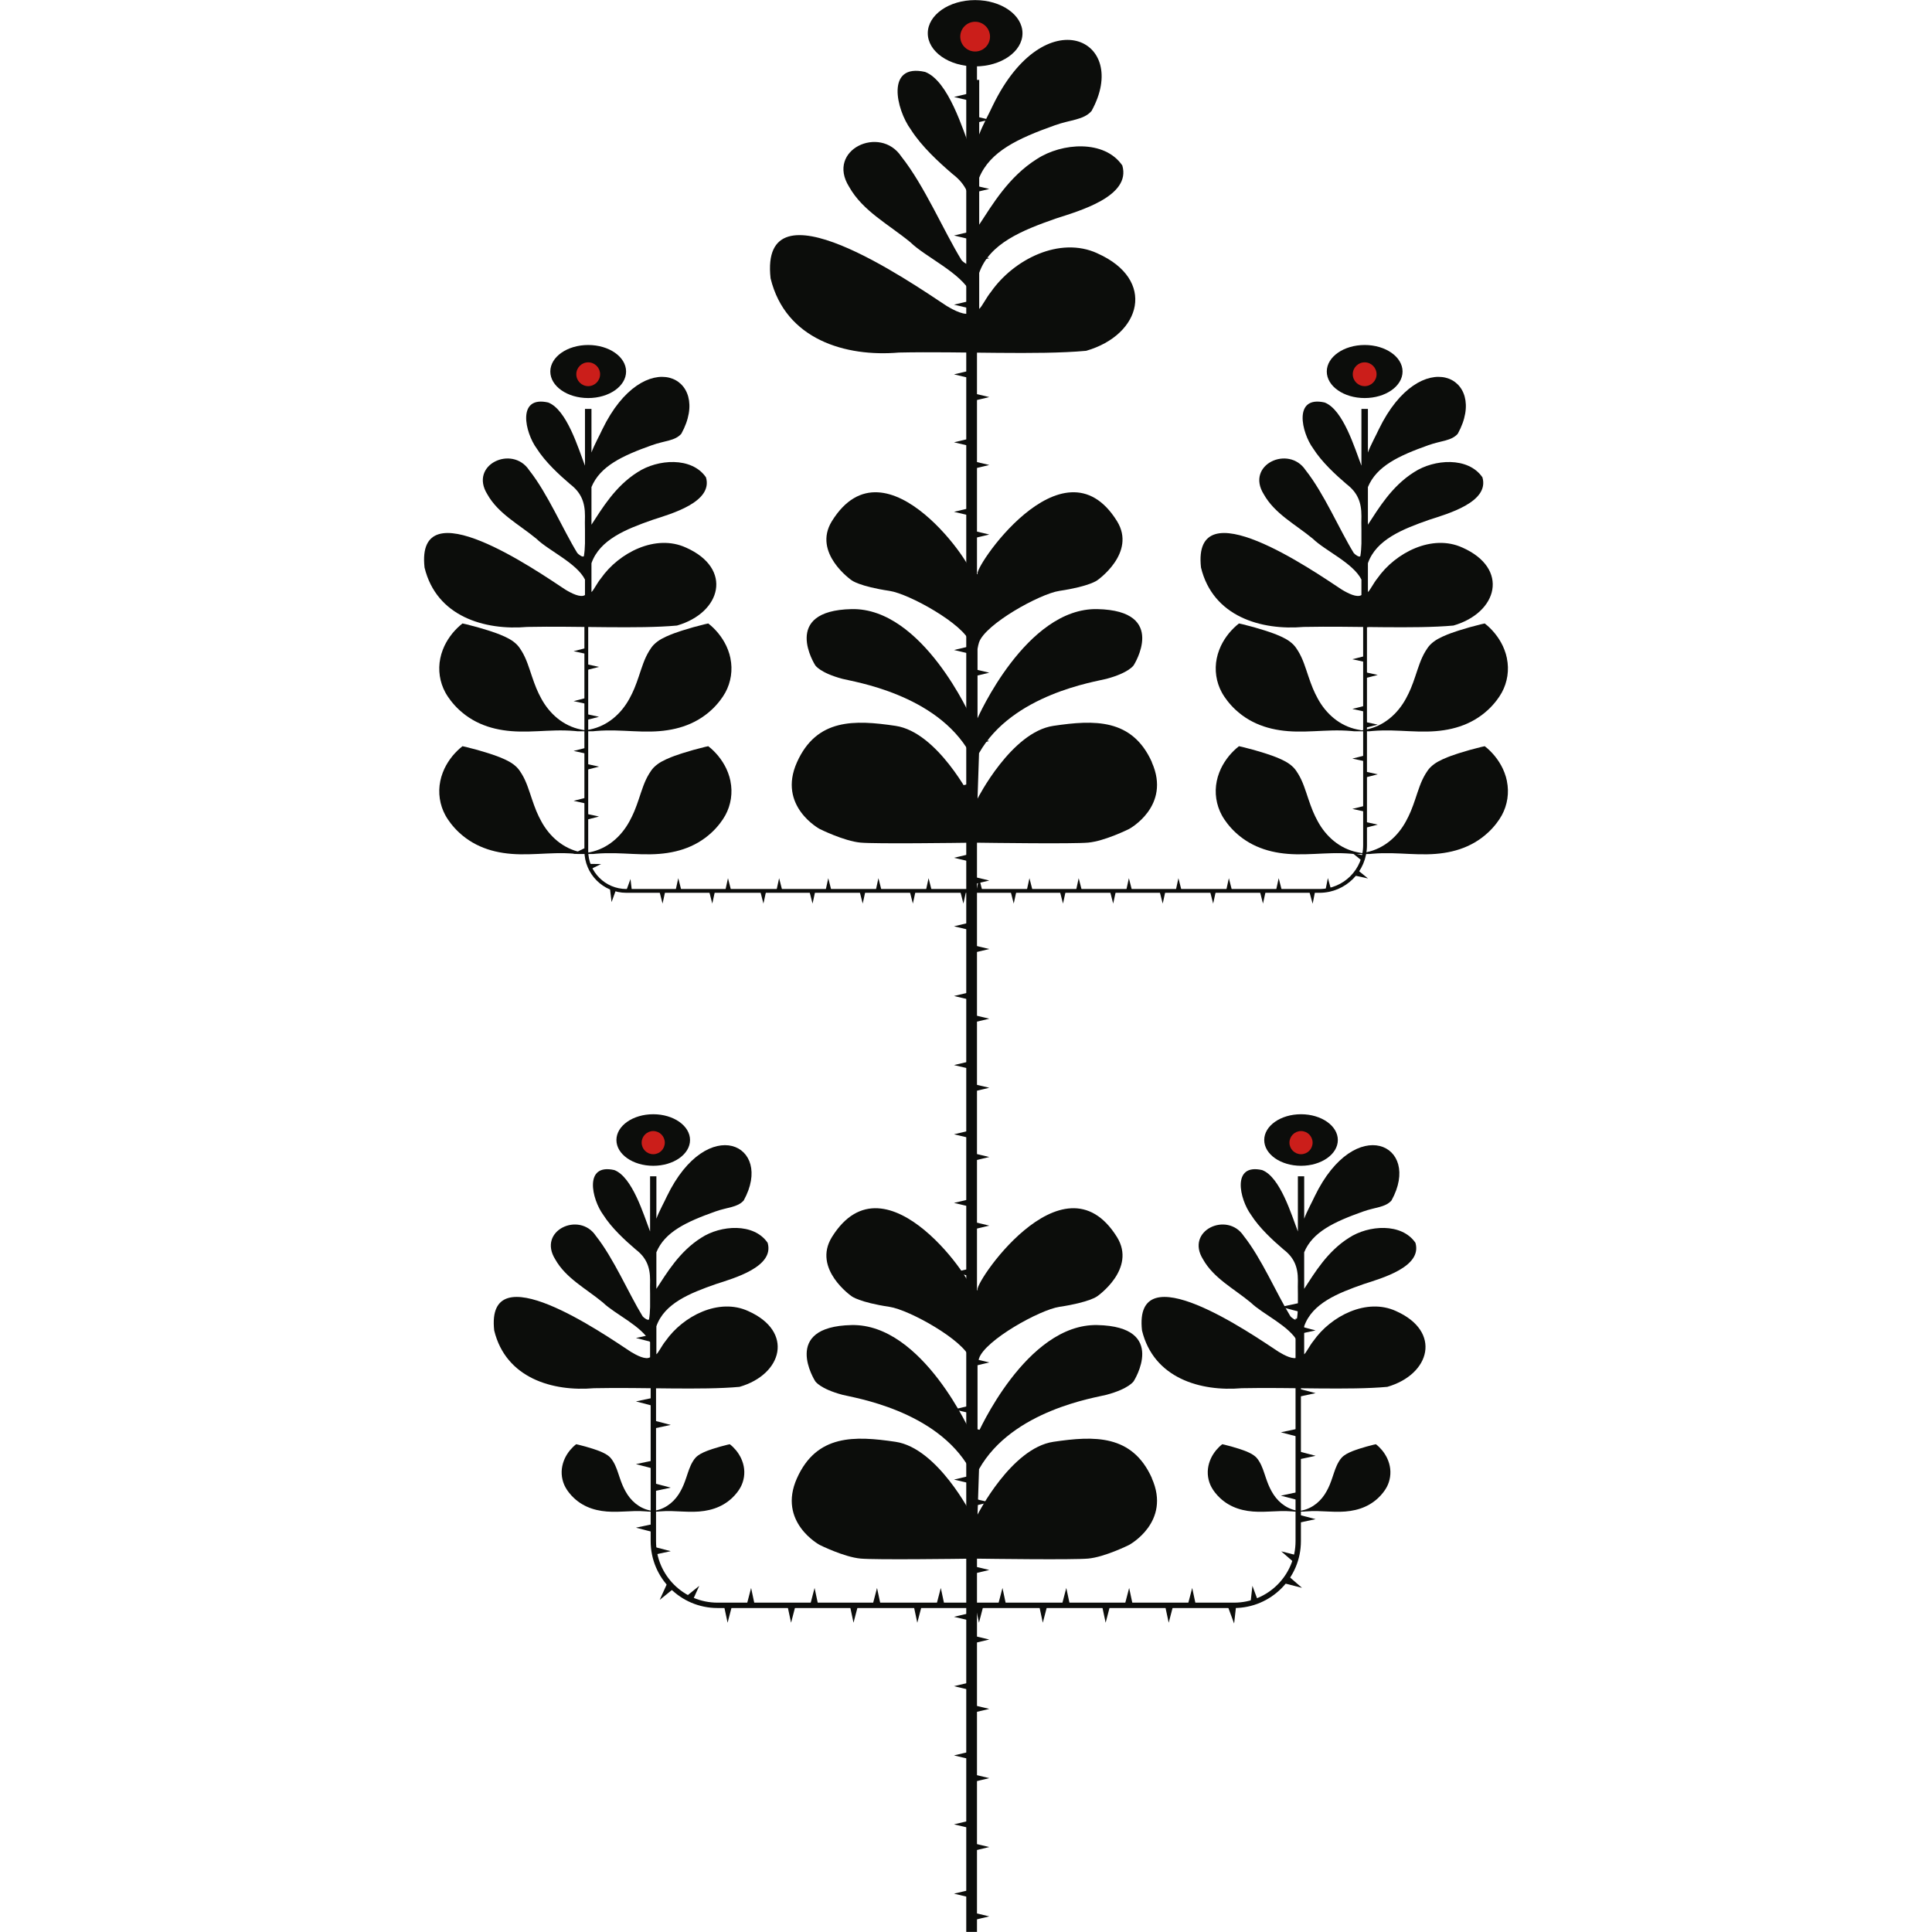 <?xml version="1.0" encoding="UTF-8"?>
<svg xmlns="http://www.w3.org/2000/svg" width="100" height="100" viewBox="0 0 100 100">
  <g id="Tallo">
    <g>
      <g>
        <line x1="50.291" y1="99.995" x2="50.291" y2="2.062" fill="none" stroke="#0c0d0b" stroke-miterlimit="10" stroke-width=".555"/>
        <g>
          <polygon points="50.291 98.233 49.378 98.016 50.291 97.8 50.291 98.233 50.291 98.233" fill="#0c0d0b"/>
          <polygon points="50.291 99.408 51.205 99.192 50.291 98.975 50.291 99.408 50.291 99.408" fill="#0c0d0b"/>
        </g>
        <g>
          <polygon points="50.291 94.645 49.378 94.428 50.291 94.212 50.291 94.645 50.291 94.645" fill="#0c0d0b"/>
          <polygon points="50.291 95.82 51.205 95.603 50.291 95.387 50.291 95.82 50.291 95.82" fill="#0c0d0b"/>
        </g>
        <g>
          <polygon points="50.291 91.077 49.378 90.86 50.291 90.644 50.291 91.077 50.291 91.077" fill="#0c0d0b"/>
          <polygon points="50.291 92.252 51.205 92.036 50.291 91.819 50.291 92.252 50.291 92.252" fill="#0c0d0b"/>
        </g>
        <g>
          <polygon points="50.291 87.493 49.378 87.276 50.291 87.06 50.291 87.493 50.291 87.493" fill="#0c0d0b"/>
          <polygon points="50.291 88.668 51.205 88.452 50.291 88.235 50.291 88.668 50.291 88.668" fill="#0c0d0b"/>
        </g>
        <g>
          <polygon points="50.291 83.902 49.378 83.686 50.291 83.47 50.291 83.902 50.291 83.902" fill="#0c0d0b"/>
          <polygon points="50.291 85.078 51.205 84.861 50.291 84.645 50.291 85.078 50.291 85.078" fill="#0c0d0b"/>
        </g>
        <g>
          <polygon points="50.291 80.302 49.378 80.086 50.291 79.87 50.291 80.302 50.291 80.302" fill="#0c0d0b"/>
          <polygon points="50.291 81.478 51.205 81.261 50.291 81.045 50.291 81.478 50.291 81.478" fill="#0c0d0b"/>
        </g>
        <g>
          <polygon points="50.291 76.799 49.378 76.583 50.291 76.366 50.291 76.799 50.291 76.799" fill="#0c0d0b"/>
          <polygon points="50.291 77.974 51.205 77.758 50.291 77.541 50.291 77.974 50.291 77.974" fill="#0c0d0b"/>
        </g>
        <g>
          <polygon points="50.291 73.167 49.378 72.951 50.291 72.734 50.291 73.167 50.291 73.167" fill="#0c0d0b"/>
          <polygon points="50.291 74.342 51.205 74.126 50.291 73.91 50.291 74.342 50.291 74.342" fill="#0c0d0b"/>
        </g>
        <g>
          <polygon points="50.291 69.56 49.378 69.344 50.291 69.127 50.291 69.56 50.291 69.56" fill="#0c0d0b"/>
          <polygon points="50.291 70.735 51.205 70.519 50.291 70.303 50.291 70.735 50.291 70.735" fill="#0c0d0b"/>
        </g>
        <g>
          <polygon points="50.291 66.074 49.378 65.858 50.291 65.641 50.291 66.074 50.291 66.074" fill="#0c0d0b"/>
          <polygon points="50.291 67.249 51.205 67.033 50.291 66.816 50.291 67.249 50.291 67.249" fill="#0c0d0b"/>
        </g>
        <g>
          <polygon points="50.291 62.479 49.378 62.262 50.291 62.046 50.291 62.479 50.291 62.479" fill="#0c0d0b"/>
          <polygon points="50.291 63.654 51.205 63.438 50.291 63.221 50.291 63.654 50.291 63.654" fill="#0c0d0b"/>
        </g>
        <g>
          <polygon points="50.291 58.928 49.378 58.711 50.291 58.495 50.291 58.928 50.291 58.928" fill="#0c0d0b"/>
          <polygon points="50.291 60.103 51.205 59.887 50.291 59.67 50.291 60.103 50.291 60.103" fill="#0c0d0b"/>
        </g>
        <g>
          <polygon points="50.291 55.344 49.378 55.128 50.291 54.912 50.291 55.344 50.291 55.344" fill="#0c0d0b"/>
          <polygon points="50.291 56.519 51.205 56.303 50.291 56.087 50.291 56.519 50.291 56.519" fill="#0c0d0b"/>
        </g>
        <g>
          <polygon points="50.291 51.769 49.378 51.552 50.291 51.336 50.291 51.769 50.291 51.769" fill="#0c0d0b"/>
          <polygon points="50.291 52.944 51.205 52.728 50.291 52.511 50.291 52.944 50.291 52.944" fill="#0c0d0b"/>
        </g>
        <g>
          <polygon points="50.291 48.162 49.378 47.945 50.291 47.729 50.291 48.162 50.291 48.162" fill="#0c0d0b"/>
          <polygon points="50.291 49.337 51.205 49.121 50.291 48.904 50.291 49.337 50.291 49.337" fill="#0c0d0b"/>
        </g>
        <g>
          <polygon points="50.291 44.616 49.378 44.399 50.291 44.183 50.291 44.616 50.291 44.616" fill="#0c0d0b"/>
          <polygon points="50.291 45.791 51.205 45.575 50.291 45.358 50.291 45.791 50.291 45.791" fill="#0c0d0b"/>
        </g>
        <g>
          <polygon points="50.291 40.973 49.378 40.757 50.291 40.541 50.291 40.973 50.291 40.973" fill="#0c0d0b"/>
          <polygon points="50.291 42.148 51.205 41.932 50.291 41.716 50.291 42.148 50.291 42.148" fill="#0c0d0b"/>
        </g>
        <g>
          <polygon points="50.291 37.398 49.378 37.182 50.291 36.966 50.291 37.398 50.291 37.398" fill="#0c0d0b"/>
          <polygon points="50.291 38.574 51.205 38.357 50.291 38.141 50.291 38.574 50.291 38.574" fill="#0c0d0b"/>
        </g>
        <g>
          <polygon points="50.291 33.861 49.378 33.644 50.291 33.428 50.291 33.861 50.291 33.861" fill="#0c0d0b"/>
          <polygon points="50.291 35.036 51.205 34.819 50.291 34.603 50.291 35.036 50.291 35.036" fill="#0c0d0b"/>
        </g>
        <g>
          <polygon points="50.291 30.311 49.378 30.095 50.291 29.879 50.291 30.311 50.291 30.311" fill="#0c0d0b"/>
          <polygon points="50.291 31.487 51.205 31.27 50.291 31.054 50.291 31.487 50.291 31.487" fill="#0c0d0b"/>
        </g>
        <g>
          <polygon points="50.291 26.708 49.378 26.492 50.291 26.275 50.291 26.708 50.291 26.708" fill="#0c0d0b"/>
          <polygon points="50.291 27.883 51.205 27.667 50.291 27.45 50.291 27.883 50.291 27.883" fill="#0c0d0b"/>
        </g>
        <g>
          <polygon points="50.291 23.109 49.378 22.893 50.291 22.677 50.291 23.109 50.291 23.109" fill="#0c0d0b"/>
          <polygon points="50.291 24.285 51.205 24.068 50.291 23.852 50.291 24.285 50.291 24.285" fill="#0c0d0b"/>
        </g>
        <g>
          <polygon points="50.291 19.594 49.378 19.377 50.291 19.161 50.291 19.594 50.291 19.594" fill="#0c0d0b"/>
          <polygon points="50.291 20.769 51.205 20.553 50.291 20.336 50.291 20.769 50.291 20.769" fill="#0c0d0b"/>
        </g>
        <g>
          <polygon points="50.291 15.986 49.378 15.769 50.291 15.553 50.291 15.986 50.291 15.986" fill="#0c0d0b"/>
          <polygon points="50.291 17.161 51.205 16.945 50.291 16.728 50.291 17.161 50.291 17.161" fill="#0c0d0b"/>
        </g>
        <g>
          <polygon points="50.291 12.407 49.378 12.19 50.291 11.974 50.291 12.407 50.291 12.407" fill="#0c0d0b"/>
          <polygon points="50.291 13.582 51.205 13.365 50.291 13.149 50.291 13.582 50.291 13.582" fill="#0c0d0b"/>
        </g>
        <g>
          <polygon points="50.291 8.822 49.378 8.605 50.291 8.389 50.291 8.822 50.291 8.822" fill="#0c0d0b"/>
          <polygon points="50.291 9.997 51.205 9.78 50.291 9.564 50.291 9.997 50.291 9.997" fill="#0c0d0b"/>
        </g>
        <g>
          <polygon points="50.291 5.236 49.378 5.019 50.291 4.803 50.291 5.236 50.291 5.236" fill="#0c0d0b"/>
          <polygon points="50.291 6.411 51.205 6.194 50.291 5.978 50.291 6.411 50.291 6.411" fill="#0c0d0b"/>
        </g>
        <g>
          <polygon points="50.291 1.691 49.378 1.474 50.291 1.258 50.291 1.691 50.291 1.691" fill="#0c0d0b"/>
          <polygon points="50.291 2.866 51.205 2.65 50.291 2.433 50.291 2.866 50.291 2.866" fill="#0c0d0b"/>
        </g>
      </g>
      <g>
        <path d="M33.817,68.254v11.516c0,1.835,1.487,3.322,3.322,3.322h26.735c1.835,0,3.322-1.487,3.322-3.322v-11.516" fill="none" stroke="#0c0d0b" stroke-miterlimit="10" stroke-width=".278"/>
        <g>
          <polygon points="33.825 69.49 32.917 69.253 33.835 69.057 33.825 69.49 33.825 69.49" fill="#0c0d0b"/>
          <polygon points="33.798 70.665 34.717 70.469 33.808 70.232 33.798 70.665 33.798 70.665" fill="#0c0d0b"/>
        </g>
        <g>
          <polygon points="33.825 72.774 32.917 72.537 33.835 72.341 33.825 72.774 33.825 72.774" fill="#0c0d0b"/>
          <polygon points="33.798 73.949 34.717 73.753 33.808 73.516 33.798 73.949 33.798 73.949" fill="#0c0d0b"/>
        </g>
        <g>
          <polygon points="33.825 76.02 32.917 75.783 33.835 75.588 33.825 76.02 33.825 76.02" fill="#0c0d0b"/>
          <polygon points="33.798 77.195 34.717 77 33.808 76.762 33.798 77.195 33.798 77.195" fill="#0c0d0b"/>
        </g>
        <g>
          <polygon points="33.825 79.309 32.917 79.072 33.835 78.877 33.825 79.309 33.825 79.309" fill="#0c0d0b"/>
          <polygon points="33.798 80.484 34.717 80.289 33.808 80.052 33.798 80.484 33.798 80.484" fill="#0c0d0b"/>
        </g>
        <g>
          <polygon points="34.876 82.219 34.146 82.809 34.534 81.954 34.876 82.219 34.876 82.219" fill="#0c0d0b"/>
          <polygon points="35.806 82.938 36.193 82.083 35.463 82.673 35.806 82.938 35.806 82.938" fill="#0c0d0b"/>
        </g>
        <g>
          <polygon points="37.897 83.084 37.66 83.992 37.465 83.074 37.897 83.084 37.897 83.084" fill="#0c0d0b"/>
          <polygon points="39.072 83.11 38.877 82.192 38.64 83.101 39.072 83.11 39.072 83.11" fill="#0c0d0b"/>
        </g>
        <g>
          <polygon points="41.183 83.084 40.946 83.992 40.75 83.074 41.183 83.084 41.183 83.084" fill="#0c0d0b"/>
          <polygon points="42.358 83.11 42.162 82.192 41.925 83.101 42.358 83.11 42.358 83.11" fill="#0c0d0b"/>
        </g>
        <g>
          <polygon points="44.415 83.084 44.178 83.992 43.983 83.074 44.415 83.084 44.415 83.084" fill="#0c0d0b"/>
          <polygon points="45.59 83.11 45.395 82.192 45.158 83.101 45.59 83.11 45.59 83.11" fill="#0c0d0b"/>
        </g>
        <g>
          <polygon points="47.717 83.084 47.479 83.992 47.284 83.074 47.717 83.084 47.717 83.084" fill="#0c0d0b"/>
          <polygon points="48.891 83.11 48.696 82.192 48.459 83.101 48.891 83.11 48.891 83.11" fill="#0c0d0b"/>
        </g>
        <g>
          <polygon points="50.908 83.084 50.671 83.992 50.476 83.074 50.908 83.084 50.908 83.084" fill="#0c0d0b"/>
          <polygon points="52.083 83.11 51.888 82.192 51.651 83.101 52.083 83.11 52.083 83.11" fill="#0c0d0b"/>
        </g>
        <g>
          <polygon points="54.212 83.084 53.975 83.992 53.779 83.074 54.212 83.084 54.212 83.084" fill="#0c0d0b"/>
          <polygon points="55.387 83.11 55.191 82.192 54.954 83.101 55.387 83.11 55.387 83.11" fill="#0c0d0b"/>
        </g>
        <g>
          <polygon points="57.465 83.084 57.228 83.992 57.033 83.074 57.465 83.084 57.465 83.084" fill="#0c0d0b"/>
          <polygon points="58.64 83.11 58.445 82.192 58.208 83.101 58.64 83.11 58.64 83.11" fill="#0c0d0b"/>
        </g>
        <g>
          <polygon points="60.729 83.084 60.492 83.992 60.296 83.074 60.729 83.084 60.729 83.084" fill="#0c0d0b"/>
          <polygon points="61.904 83.11 61.708 82.192 61.471 83.101 61.904 83.11 61.904 83.11" fill="#0c0d0b"/>
        </g>
        <g>
          <polygon points="63.983 83.103 63.878 84.035 63.554 83.155 63.983 83.103 63.983 83.103" fill="#0c0d0b"/>
          <polygon points="65.15 82.962 64.825 82.081 64.72 83.014 65.15 82.962 65.15 82.962" fill="#0c0d0b"/>
        </g>
        <g>
          <polygon points="66.681 81.57 67.39 82.186 66.481 81.954 66.681 81.57 66.681 81.57" fill="#0c0d0b"/>
          <polygon points="67.226 80.529 66.317 80.297 67.026 80.913 67.226 80.529 67.226 80.529" fill="#0c0d0b"/>
        </g>
        <g>
          <polygon points="67.188 78.394 68.096 78.631 67.178 78.827 67.188 78.394 67.188 78.394" fill="#0c0d0b"/>
          <polygon points="67.214 77.219 66.296 77.415 67.205 77.652 67.214 77.219 67.214 77.219" fill="#0c0d0b"/>
        </g>
        <g>
          <polygon points="67.188 75.115 68.096 75.352 67.178 75.548 67.188 75.115 67.188 75.115" fill="#0c0d0b"/>
          <polygon points="67.214 73.941 66.296 74.136 67.205 74.373 67.214 73.941 67.214 73.941" fill="#0c0d0b"/>
        </g>
        <g>
          <polygon points="67.188 71.871 68.096 72.108 67.178 72.304 67.188 71.871 67.188 71.871" fill="#0c0d0b"/>
          <polygon points="67.214 70.696 66.296 70.892 67.205 71.129 67.214 70.696 67.214 70.696" fill="#0c0d0b"/>
        </g>
        <g>
          <polygon points="67.188 68.625 68.096 68.862 67.178 69.058 67.188 68.625 67.188 68.625" fill="#0c0d0b"/>
          <polygon points="67.214 67.45 66.296 67.646 67.205 67.883 67.214 67.45 67.214 67.45" fill="#0c0d0b"/>
        </g>
      </g>
      <g>
        <path d="M30.347,31.913v12.126c0,1.145.928,2.074,2.074,2.074h35.871c1.305,0,2.363-1.058,2.363-2.363v-11.836" fill="none" stroke="#0c0d0b" stroke-miterlimit="10" stroke-width=".197"/>
        <g>
          <polygon points="30.351 36.96 31.004 37.102 30.357 37.268 30.351 36.96 30.351 36.96" fill="#0c0d0b"/>
          <polygon points="30.337 36.124 29.69 36.29 30.342 36.432 30.337 36.124 30.337 36.124" fill="#0c0d0b"/>
        </g>
        <g>
          <polygon points="30.351 34.376 31.004 34.519 30.357 34.684 30.351 34.376 30.351 34.376" fill="#0c0d0b"/>
          <polygon points="30.337 33.54 29.69 33.706 30.342 33.848 30.337 33.54 30.337 33.54" fill="#0c0d0b"/>
        </g>
        <g>
          <polygon points="30.351 39.539 31.004 39.681 30.357 39.847 30.351 39.539 30.351 39.539" fill="#0c0d0b"/>
          <polygon points="30.337 38.703 29.69 38.868 30.342 39.011 30.337 38.703 30.337 38.703" fill="#0c0d0b"/>
        </g>
        <g>
          <polygon points="30.351 42.122 31.004 42.264 30.357 42.429 30.351 42.122 30.351 42.122" fill="#0c0d0b"/>
          <polygon points="30.337 41.286 29.69 41.451 30.342 41.594 30.337 41.286 30.337 41.286" fill="#0c0d0b"/>
        </g>
        <g>
          <polygon points="30.446 44.714 31.114 44.723 30.513 45.015 30.446 44.714 30.446 44.714" fill="#0c0d0b"/>
          <polygon points="30.264 43.898 29.664 44.19 30.331 44.199 30.264 43.898 30.264 43.898" fill="#0c0d0b"/>
        </g>
        <g>
          <polygon points="32.407 46.124 32.634 45.496 32.712 46.16 32.407 46.124 32.407 46.124" fill="#0c0d0b"/>
          <polygon points="31.576 46.029 31.655 46.692 31.882 46.064 31.576 46.029 31.576 46.029" fill="#0c0d0b"/>
        </g>
        <g>
          <polygon points="34.964 46.108 35.107 45.455 35.272 46.102 34.964 46.108 34.964 46.108" fill="#0c0d0b"/>
          <polygon points="34.128 46.123 34.294 46.77 34.436 46.117 34.128 46.123 34.128 46.123" fill="#0c0d0b"/>
        </g>
        <g>
          <polygon points="37.538 46.108 37.68 45.455 37.846 46.102 37.538 46.108 37.538 46.108" fill="#0c0d0b"/>
          <polygon points="36.702 46.123 36.868 46.77 37.01 46.117 36.702 46.123 36.702 46.123" fill="#0c0d0b"/>
        </g>
        <g>
          <polygon points="40.185 46.108 40.327 45.455 40.493 46.102 40.185 46.108 40.185 46.108" fill="#0c0d0b"/>
          <polygon points="39.349 46.123 39.515 46.77 39.657 46.117 39.349 46.123 39.349 46.123" fill="#0c0d0b"/>
        </g>
        <g>
          <polygon points="42.728 46.108 42.871 45.455 43.036 46.102 42.728 46.108 42.728 46.108" fill="#0c0d0b"/>
          <polygon points="41.892 46.123 42.058 46.77 42.2 46.117 41.892 46.123 41.892 46.123" fill="#0c0d0b"/>
        </g>
        <g>
          <polygon points="45.325 46.108 45.467 45.455 45.632 46.102 45.325 46.108 45.325 46.108" fill="#0c0d0b"/>
          <polygon points="44.489 46.123 44.654 46.77 44.796 46.117 44.489 46.123 44.489 46.123" fill="#0c0d0b"/>
        </g>
        <g>
          <polygon points="47.921 46.108 48.063 45.455 48.228 46.102 47.921 46.108 47.921 46.108" fill="#0c0d0b"/>
          <polygon points="47.085 46.123 47.25 46.77 47.392 46.117 47.085 46.123 47.085 46.123" fill="#0c0d0b"/>
        </g>
        <g>
          <polygon points="50.536 46.108 50.679 45.455 50.844 46.102 50.536 46.108 50.536 46.108" fill="#0c0d0b"/>
          <polygon points="49.7 46.123 49.866 46.77 50.008 46.117 49.7 46.123 49.7 46.123" fill="#0c0d0b"/>
        </g>
        <g>
          <polygon points="53.141 46.108 53.284 45.455 53.449 46.102 53.141 46.108 53.141 46.108" fill="#0c0d0b"/>
          <polygon points="52.305 46.123 52.471 46.77 52.613 46.117 52.305 46.123 52.305 46.123" fill="#0c0d0b"/>
        </g>
        <g>
          <polygon points="55.691 46.108 55.833 45.455 55.999 46.102 55.691 46.108 55.691 46.108" fill="#0c0d0b"/>
          <polygon points="54.855 46.123 55.021 46.77 55.163 46.117 54.855 46.123 54.855 46.123" fill="#0c0d0b"/>
        </g>
        <g>
          <polygon points="58.288 46.108 58.431 45.455 58.596 46.102 58.288 46.108 58.288 46.108" fill="#0c0d0b"/>
          <polygon points="57.452 46.123 57.618 46.77 57.76 46.117 57.452 46.123 57.452 46.123" fill="#0c0d0b"/>
        </g>
        <g>
          <polygon points="60.853 46.108 60.995 45.455 61.16 46.102 60.853 46.108 60.853 46.108" fill="#0c0d0b"/>
          <polygon points="60.017 46.123 60.182 46.77 60.325 46.117 60.017 46.123 60.017 46.123" fill="#0c0d0b"/>
        </g>
        <g>
          <polygon points="63.463 46.108 63.606 45.455 63.771 46.102 63.463 46.108 63.463 46.108" fill="#0c0d0b"/>
          <polygon points="62.627 46.123 62.793 46.77 62.935 46.117 62.627 46.123 62.627 46.123" fill="#0c0d0b"/>
        </g>
        <g>
          <polygon points="66.043 46.108 66.185 45.455 66.351 46.102 66.043 46.108 66.043 46.108" fill="#0c0d0b"/>
          <polygon points="65.207 46.123 65.372 46.77 65.515 46.117 65.207 46.123 65.207 46.123" fill="#0c0d0b"/>
        </g>
        <g>
          <polygon points="68.601 46.102 68.731 45.447 68.909 46.091 68.601 46.102 68.601 46.102" fill="#0c0d0b"/>
          <polygon points="67.766 46.133 67.943 46.777 68.073 46.122 67.766 46.133 67.766 46.133" fill="#0c0d0b"/>
        </g>
        <g>
          <polygon points="70.519 44.572 70 44.152 70.652 44.295 70.519 44.572 70.519 44.572" fill="#0c0d0b"/>
          <polygon points="70.156 45.326 70.808 45.469 70.29 45.048 70.156 45.326 70.156 45.326" fill="#0c0d0b"/>
        </g>
        <g>
          <polygon points="70.651 42.012 69.998 41.87 70.645 41.705 70.651 42.012 70.651 42.012" fill="#0c0d0b"/>
          <polygon points="70.665 42.848 71.312 42.683 70.66 42.541 70.665 42.848 70.665 42.848" fill="#0c0d0b"/>
        </g>
        <g>
          <polygon points="70.651 39.407 69.998 39.265 70.645 39.1 70.651 39.407 70.651 39.407" fill="#0c0d0b"/>
          <polygon points="70.665 40.243 71.312 40.078 70.66 39.936 70.665 40.243 70.665 40.243" fill="#0c0d0b"/>
        </g>
        <g>
          <polygon points="70.651 36.837 69.998 36.695 70.645 36.53 70.651 36.837 70.651 36.837" fill="#0c0d0b"/>
          <polygon points="70.665 37.673 71.312 37.508 70.66 37.366 70.665 37.673 70.665 37.673" fill="#0c0d0b"/>
        </g>
        <g>
          <polygon points="70.651 34.265 69.998 34.122 70.645 33.957 70.651 34.265 70.651 34.265" fill="#0c0d0b"/>
          <polygon points="70.665 35.101 71.312 34.935 70.66 34.793 70.665 35.101 70.665 35.101" fill="#0c0d0b"/>
        </g>
        <g>
          <polygon points="70.651 31.649 69.998 31.506 70.645 31.341 70.651 31.649 70.651 31.649" fill="#0c0d0b"/>
          <polygon points="70.665 32.485 71.312 32.319 70.66 32.177 70.665 32.485 70.665 32.485" fill="#0c0d0b"/>
        </g>
      </g>
    </g>
  </g>
  <g id="Hojas">
    <path d="M77.999,40.43c-.03-.148-.072-.294-.127-.436-.023-.065-.057-.14-.085-.203-.116-.242-.247-.45-.428-.672-.154-.182-.31-.343-.51-.496-.047.009-.143.031-.19.042-.384.093-.786.206-1.144.32-.03.009-.085.027-.113.037-.104.034-.209.07-.311.107-.056.021-.118.044-.173.066-.354.145-.646.283-.89.529-.095.097-.17.211-.241.327-.248.404-.377.853-.534,1.315-.068.206-.146.42-.229.621-.074.174-.157.352-.249.517-.433.8-1.143,1.422-2.045,1.606-.08.016-.16.032-.241.046-.081-.014-.161-.03-.241-.046-.902-.185-1.613-.806-2.045-1.606-.092-.166-.175-.343-.249-.517-.082-.201-.16-.415-.229-.621-.157-.462-.286-.911-.534-1.315-.071-.116-.146-.229-.241-.327-.243-.246-.535-.384-.89-.529-.055-.022-.117-.045-.173-.066-.102-.037-.207-.074-.311-.107-.029-.009-.084-.028-.113-.037-.358-.115-.76-.227-1.144-.32-.046-.011-.143-.033-.19-.042-.199.154-.356.315-.51.496-.181.222-.312.43-.428.672-.028.064-.062.138-.085.203-.055.141-.097.287-.127.436-.124.6-.03,1.23.263,1.767.082.15.179.291.283.426.128.164.269.32.422.463.878.819,1.98,1.113,3.155,1.132.606.013,1.243-.042,1.84-.056.329-.008.659-.002.986.026.054.004.108.01.163.016.257,0,.527,0,.789,0,.057-.006.113-.012.168-.016.327-.028.657-.033.986-.026.597.013,1.234.069,1.84.056,1.175-.019,2.277-.313,3.155-1.132.153-.142.294-.298.422-.463.104-.135.201-.276.283-.426.293-.537.387-1.167.263-1.767Z" fill="#0c0d0b"/>
    <path d="M77.999,34.077c-.03-.148-.072-.294-.127-.436-.023-.065-.057-.14-.085-.203-.116-.242-.247-.45-.428-.672-.154-.182-.31-.343-.51-.496-.047.009-.143.031-.19.042-.384.093-.786.206-1.144.32-.03.009-.085.027-.113.037-.104.034-.209.07-.311.107-.056.021-.118.044-.173.066-.354.145-.646.283-.89.529-.095.097-.17.211-.241.327-.248.404-.377.853-.534,1.315-.068.206-.146.42-.229.621-.074.174-.157.352-.249.517-.433.8-1.143,1.422-2.045,1.606-.08.016-.16.032-.241.046-.081-.014-.161-.03-.241-.046-.902-.185-1.613-.806-2.045-1.606-.092-.166-.175-.343-.249-.517-.082-.201-.16-.415-.229-.621-.157-.462-.286-.911-.534-1.315-.071-.116-.146-.229-.241-.327-.243-.246-.535-.384-.89-.529-.055-.022-.117-.045-.173-.066-.102-.037-.207-.074-.311-.107-.029-.009-.084-.028-.113-.037-.358-.115-.76-.227-1.144-.32-.046-.011-.143-.033-.19-.042-.199.154-.356.315-.51.496-.181.222-.312.43-.428.672-.028.064-.062.138-.085.203-.055.141-.097.287-.127.436-.124.6-.03,1.23.263,1.767.082.15.179.291.283.426.128.164.269.32.422.463.878.819,1.98,1.113,3.155,1.132.606.013,1.243-.042,1.84-.056.329-.008.659-.002.986.026.054.004.108.01.163.016.257,0,.527,0,.789,0,.057-.006.113-.012.168-.016.327-.028.657-.033.986-.026.597.013,1.234.069,1.84.056,1.175-.019,2.277-.313,3.155-1.132.153-.142.294-.298.422-.463.104-.135.201-.276.283-.426.293-.537.387-1.167.263-1.767Z" fill="#0c0d0b"/>
    <path d="M71.934,75.882c-.019-.093-.045-.184-.079-.272-.015-.041-.036-.087-.053-.127-.072-.151-.154-.281-.267-.42-.096-.114-.194-.214-.319-.31-.029.006-.09.02-.119.026-.24.058-.491.128-.715.2-.019.005-.053.017-.071.023-.065.021-.131.044-.195.067-.035.013-.074.028-.108.041-.221.09-.404.177-.556.331-.059.061-.106.132-.15.204-.155.253-.236.533-.334.822-.043.129-.091.263-.143.388-.046.109-.098.22-.156.323-.27.5-.715.888-1.278,1.004-.05.01-.1.02-.151.029-.05-.009-.101-.019-.151-.029-.564-.115-1.008-.504-1.278-1.004-.057-.103-.109-.214-.156-.323-.052-.126-.1-.26-.143-.388-.098-.289-.179-.569-.334-.822-.044-.072-.091-.143-.15-.204-.152-.154-.335-.24-.556-.331-.035-.014-.073-.028-.108-.041-.064-.023-.13-.046-.195-.067-.018-.006-.052-.018-.071-.023-.224-.072-.475-.142-.715-.2-.029-.007-.089-.021-.119-.026-.125.096-.222.197-.319.31-.113.139-.195.269-.267.42-.018.04-.039.086-.053.127-.034.088-.06.18-.079.272-.077.375-.019.769.165,1.104.051.094.112.182.177.266.08.103.168.2.264.289.548.512,1.237.696,1.972.708.379.008.777-.027,1.15-.035.206-.005.412-.001.616.016.033.003.068.006.102.01.161,0,.329,0,.493,0,.036-.004.071-.007.105-.01.204-.017.411-.021.616-.016.373.008.771.043,1.15.035.735-.012,1.423-.196,1.972-.708.095-.089.184-.186.264-.289.065-.084.126-.172.177-.266.183-.335.242-.729.165-1.104Z" fill="#0c0d0b"/>
    <path d="M38.492,75.882c-.019-.093-.045-.184-.079-.272-.015-.041-.036-.087-.053-.127-.072-.151-.154-.281-.267-.42-.096-.114-.194-.214-.319-.31-.029.006-.09.02-.119.026-.24.058-.491.128-.715.2-.019.005-.053.017-.071.023-.065.021-.131.044-.195.067-.035.013-.074.028-.108.041-.221.09-.404.177-.556.331-.059.061-.106.132-.15.204-.155.253-.236.533-.334.822-.043.129-.091.263-.143.388-.046.109-.098.22-.156.323-.27.5-.715.888-1.278,1.004-.05.01-.1.02-.151.029-.05-.009-.101-.019-.151-.029-.564-.115-1.008-.504-1.278-1.004-.057-.103-.109-.214-.156-.323-.052-.126-.1-.26-.143-.388-.098-.289-.179-.569-.334-.822-.044-.072-.091-.143-.15-.204-.152-.154-.335-.24-.556-.331-.035-.014-.073-.028-.108-.041-.064-.023-.13-.046-.195-.067-.018-.006-.052-.018-.071-.023-.224-.072-.475-.142-.715-.2-.029-.007-.089-.021-.119-.026-.125.096-.222.197-.319.31-.113.139-.195.269-.267.42-.018.04-.039.086-.053.127-.034.088-.06.18-.079.272-.077.375-.019.769.165,1.104.051.094.112.182.177.266.08.103.168.2.264.289.548.512,1.237.696,1.972.708.379.008.777-.027,1.15-.035.206-.005.412-.001.616.016.033.003.068.006.102.01.161,0,.329,0,.493,0,.036-.004.071-.007.105-.01.204-.017.411-.021.616-.016.373.008.771.043,1.15.035.735-.012,1.423-.196,1.972-.708.095-.089.184-.186.264-.289.065-.084.126-.172.177-.266.183-.335.242-.729.165-1.104Z" fill="#0c0d0b"/>
    <path d="M59.624,39.454c-1.02-2.276-2.983-2.198-5.102-1.884-2.18.323-3.925,3.768-3.925,3.768l.078-2.355c1.727-3.061,6.041-3.699,6.593-3.846,1.177-.314,1.413-.706,1.413-.706,0,0,1.805-2.826-1.884-2.904s-6.201,5.651-6.201,5.651v-3.584c.021-.131.047-.246.078-.341.314-.942,3.139-2.516,4.16-2.669,1.57-.235,1.962-.549,1.962-.549,0,0,2.041-1.413,1.02-3.061-2.817-4.534-7.598,2.687-7.198,2.747h-.361c.4-.06-4.381-7.281-7.198-2.747-1.02,1.648,1.02,3.061,1.02,3.061,0,0,.392.314,1.962.549,1.021.153,3.846,1.727,4.16,2.669.032.095.057.21.078.341v3.584s-2.512-5.73-6.201-5.651-1.884,2.904-1.884,2.904c0,0,.235.392,1.413.706.552.147,4.866.785,6.593,3.846l.078,2.355s-1.745-3.445-3.925-3.768c-2.119-.314-4.082-.392-5.102,1.884s1.177,3.454,1.177,3.454c0,0,1.256.628,2.119.706.774.07,5.016.015,5.887.002.871.012,5.113.068,5.887-.002.863-.078,2.119-.706,2.119-.706,0,0,2.198-1.177,1.177-3.454Z" fill="#0c0d0b"/>
    <path d="M59.624,76.512c-1.02-2.276-2.983-2.198-5.102-1.884-2.18.323-3.925,3.768-3.925,3.768l.078-2.355c1.727-3.061,6.041-3.699,6.593-3.846,1.177-.314,1.413-.706,1.413-.706,0,0,1.805-2.826-1.884-2.904s-6.201,5.651-6.201,5.651v-3.584c.021-.131.047-.246.078-.341.314-.942,3.139-2.516,4.16-2.669,1.57-.235,1.962-.549,1.962-.549,0,0,2.041-1.413,1.02-3.061-2.817-4.534-7.598,2.687-7.198,2.747h-.361c.4-.06-4.381-7.281-7.198-2.747-1.02,1.648,1.02,3.061,1.02,3.061,0,0,.392.314,1.962.549,1.021.153,3.846,1.727,4.16,2.669.032.095.057.21.078.341v3.584s-2.512-5.73-6.201-5.651-1.884,2.904-1.884,2.904c0,0,.235.392,1.413.706.552.147,4.866.785,6.593,3.846l.078,2.355s-1.745-3.445-3.925-3.768c-2.119-.314-4.082-.392-5.102,1.884s1.177,3.454,1.177,3.454c0,0,1.256.628,2.119.706.774.07,5.016.015,5.887.002.871.012,5.113.068,5.887-.002.863-.078,2.119-.706,2.119-.706,0,0,2.198-1.177,1.177-3.454Z" fill="#0c0d0b"/>
    <path d="M37.809,40.43c-.03-.148-.072-.294-.127-.436-.023-.065-.057-.14-.085-.203-.116-.242-.247-.45-.428-.672-.154-.182-.31-.343-.51-.496-.047.009-.143.031-.19.042-.384.093-.786.206-1.144.32-.03.009-.085.027-.113.037-.104.034-.209.07-.311.107-.056.021-.118.044-.173.066-.354.145-.646.283-.89.529-.095.097-.17.211-.241.327-.248.404-.377.853-.534,1.315-.068.206-.146.42-.229.621-.074.174-.157.352-.249.517-.433.8-1.143,1.422-2.045,1.606-.08.016-.16.032-.241.046-.081-.014-.161-.03-.241-.046-.902-.185-1.613-.806-2.045-1.606-.092-.166-.175-.343-.249-.517-.082-.201-.16-.415-.229-.621-.157-.462-.286-.911-.534-1.315-.071-.116-.146-.229-.241-.327-.243-.246-.535-.384-.89-.529-.055-.022-.117-.045-.173-.066-.102-.037-.207-.074-.311-.107-.029-.009-.084-.028-.113-.037-.358-.115-.76-.227-1.144-.32-.046-.011-.143-.033-.19-.042-.199.154-.356.315-.51.496-.181.222-.312.43-.428.672-.028.064-.062.138-.085.203-.055.141-.097.287-.127.436-.124.6-.03,1.23.263,1.767.082.15.179.291.283.426.128.164.269.32.422.463.878.819,1.98,1.113,3.155,1.132.606.013,1.243-.042,1.84-.056.329-.008.659-.002.986.026.054.004.108.01.163.016.257,0,.527,0,.789,0,.057-.006.113-.012.168-.016.327-.028.657-.033.986-.026.597.013,1.234.069,1.84.056,1.175-.019,2.277-.313,3.155-1.132.153-.142.294-.298.422-.463.104-.135.201-.276.283-.426.293-.537.387-1.167.263-1.767Z" fill="#0c0d0b"/>
    <path d="M37.809,34.077c-.03-.148-.072-.294-.127-.436-.023-.065-.057-.14-.085-.203-.116-.242-.247-.45-.428-.672-.154-.182-.31-.343-.51-.496-.047.009-.143.031-.19.042-.384.093-.786.206-1.144.32-.03.009-.085.027-.113.037-.104.034-.209.07-.311.107-.056.021-.118.044-.173.066-.354.145-.646.283-.89.529-.095.097-.17.211-.241.327-.248.404-.377.853-.534,1.315-.068.206-.146.42-.229.621-.074.174-.157.352-.249.517-.433.8-1.143,1.422-2.045,1.606-.08.016-.16.032-.241.046-.081-.014-.161-.03-.241-.046-.902-.185-1.613-.806-2.045-1.606-.092-.166-.175-.343-.249-.517-.082-.201-.16-.415-.229-.621-.157-.462-.286-.911-.534-1.315-.071-.116-.146-.229-.241-.327-.243-.246-.535-.384-.89-.529-.055-.022-.117-.045-.173-.066-.102-.037-.207-.074-.311-.107-.029-.009-.084-.028-.113-.037-.358-.115-.76-.227-1.144-.32-.046-.011-.143-.033-.19-.042-.199.154-.356.315-.51.496-.181.222-.312.43-.428.672-.028.064-.062.138-.085.203-.055.141-.097.287-.127.436-.124.6-.03,1.23.263,1.767.082.15.179.291.283.426.128.164.269.32.422.463.878.819,1.98,1.113,3.155,1.132.606.013,1.243-.042,1.84-.056.329-.008.659-.002.986.026.054.004.108.01.163.016.257,0,.527,0,.789,0,.057-.006.113-.012.168-.016.327-.028.657-.033.986-.026.597.013,1.234.069,1.84.056,1.175-.019,2.277-.313,3.155-1.132.153-.142.294-.298.422-.463.104-.135.201-.276.283-.426.293-.537.387-1.167.263-1.767Z" fill="#0c0d0b"/>
  </g>
  <g id="Flores">
    <g>
      <g>
        <ellipse cx="67.341" cy="59.007" rx="1.905" ry="1.334" fill="#0c0d0b"/>
        <path d="M72.261,67.862c-1.522-.701-3.374.252-4.281,1.548-.194.236-.369.605-.476.688v-1.451c.416-1.187,1.734-1.712,3.083-2.184.922-.301,3.041-.888,2.676-2.136-.715-1.043-2.427-.919-3.436-.261-1.13.71-1.787,1.827-2.323,2.644v-1.892c.436-1.054,1.549-1.576,3.044-2.108.633-.228,1.154-.209,1.475-.573,1.599-2.894-1.875-4.551-3.974-.218-.114.256-.417.804-.544,1.16v-2.195h-.327v2.857c-.33-.858-.913-2.82-1.851-3.179-1.593-.359-1.164,1.513-.574,2.317.431.68,1.135,1.325,1.68,1.791.547.419.749.904.746,1.604-.007.217-.003.457,0,.703v.675c-.006.226-.021.443-.054.637-.05.086-.283-.089-.333-.158-.728-1.189-1.491-2.992-2.421-4.164-.85-1.281-3.035-.278-2.103,1.214.55.98,1.587,1.509,2.468,2.236.611.598,2.024,1.22,2.443,2.053v.78c-.223.148-.689-.093-.991-.277-1.411-.929-7.53-5.185-7.078-1.107.6,2.468,3.024,3.172,5.165,2.987,2.522-.054,5.575.11,7.532-.07,2.233-.644,2.828-2.864.455-3.92Z" fill="#0c0d0b"/>
      </g>
      <circle cx="67.341" cy="59.143" r=".599" fill="#cb1e1a"/>
    </g>
    <g>
      <g>
        <ellipse cx="33.811" cy="59.007" rx="1.905" ry="1.334" fill="#0c0d0b"/>
        <path d="M38.731,67.862c-1.522-.701-3.374.252-4.281,1.548-.194.236-.369.605-.476.688v-1.451c.416-1.187,1.734-1.712,3.083-2.184.922-.301,3.041-.888,2.676-2.136-.715-1.043-2.427-.919-3.436-.261-1.13.71-1.787,1.827-2.323,2.644v-1.892c.436-1.054,1.549-1.576,3.044-2.108.633-.228,1.154-.209,1.475-.573,1.599-2.894-1.875-4.551-3.974-.218-.114.256-.417.804-.544,1.16v-2.195h-.327v2.857c-.33-.858-.913-2.82-1.851-3.179-1.593-.359-1.164,1.513-.574,2.317.431.68,1.135,1.325,1.68,1.791.547.419.749.904.746,1.604-.007.217-.003.457,0,.703v.675c-.006.226-.021.443-.054.637-.05.086-.283-.089-.333-.158-.728-1.189-1.491-2.992-2.421-4.164-.85-1.281-3.035-.278-2.103,1.214.55.98,1.587,1.509,2.468,2.236.611.598,2.024,1.22,2.443,2.053v.78c-.223.148-.689-.093-.991-.277-1.411-.929-7.53-5.185-7.078-1.107.6,2.468,3.024,3.172,5.165,2.987,2.522-.054,5.575.11,7.532-.07,2.233-.644,2.828-2.864.455-3.92Z" fill="#0c0d0b"/>
      </g>
      <circle cx="33.811" cy="59.143" r=".599" fill="#cb1e1a"/>
    </g>
    <g>
      <g>
        <ellipse cx="50.473" cy="1.721" rx="2.451" ry="1.716" fill="#0c0d0b"/>
        <path d="M56.802,13.112c-1.958-.901-4.34.324-5.507,1.992-.249.303-.475.779-.612.885v-1.867c.536-1.527,2.231-2.203,3.966-2.81,1.186-.387,3.913-1.142,3.442-2.747-.92-1.342-3.122-1.182-4.42-.336-1.454.913-2.298,2.35-2.988,3.401v-2.434c.561-1.355,1.993-2.028,3.916-2.711.814-.294,1.484-.269,1.897-.737,2.057-3.723-2.412-5.854-5.112-.28-.147.33-.537,1.034-.7,1.492v-2.823h-.42v3.676c-.424-1.104-1.174-3.628-2.381-4.09-2.049-.462-1.498,1.947-.739,2.981.554.875,1.461,1.704,2.161,2.304.704.538.963,1.163.96,2.063-.009.279-.004.588,0,.905v.868c-.008.29-.027.57-.07.819-.064.111-.364-.115-.428-.203-.936-1.529-1.918-3.849-3.114-5.357-1.093-1.648-3.904-.357-2.705,1.562.707,1.261,2.041,1.941,3.175,2.876.787.769,2.603,1.569,3.142,2.641v1.003c-.287.191-.887-.12-1.275-.356-1.815-1.195-9.687-6.67-9.105-1.424.772,3.175,3.89,4.081,6.644,3.843,3.244-.069,7.172.142,9.69-.09,2.873-.828,3.638-3.685.585-5.043Z" fill="#0c0d0b"/>
      </g>
      <circle cx="50.473" cy="1.896" r=".77" fill="#cb1e1a"/>
    </g>
    <g>
      <g>
        <ellipse cx="70.635" cy="19.23" rx="1.961" ry="1.373" fill="#0c0d0b"/>
        <path d="M75.697,28.344c-1.567-.721-3.472.259-4.405,1.593-.2.242-.38.623-.489.708v-1.493c.429-1.222,1.785-1.762,3.173-2.248.949-.309,3.13-.914,2.754-2.198-.736-1.073-2.497-.946-3.536-.269-1.163.73-1.839,1.88-2.391,2.721v-1.947c.449-1.084,1.594-1.622,3.133-2.169.651-.235,1.187-.215,1.517-.589,1.646-2.979-1.93-4.683-4.09-.224-.118.264-.43.827-.56,1.194v-2.258h-.336v2.94c-.34-.883-.939-2.902-1.905-3.272-1.639-.369-1.198,1.558-.591,2.384.444.7,1.168,1.364,1.728,1.843.563.431.771.93.768,1.651-.007.223-.004.471,0,.724v.694c-.006.232-.022.456-.056.655-.051.089-.291-.092-.343-.163-.749-1.223-1.534-3.079-2.491-4.286-.874-1.318-3.123-.286-2.164,1.249.566,1.009,1.633,1.553,2.54,2.301.629.615,2.082,1.255,2.514,2.113v.802c-.23.152-.71-.096-1.02-.285-1.452-.956-7.749-5.336-7.284-1.139.617,2.54,3.112,3.264,5.315,3.074,2.595-.055,5.738.113,7.752-.072,2.298-.663,2.91-2.948.468-4.034Z" fill="#0c0d0b"/>
      </g>
      <circle cx="70.635" cy="19.371" r=".616" fill="#cb1e1a"/>
    </g>
    <g>
      <g>
        <ellipse cx="30.445" cy="19.23" rx="1.961" ry="1.373" fill="#0c0d0b"/>
        <path d="M35.508,28.344c-1.567-.721-3.472.259-4.405,1.593-.2.242-.38.623-.489.708v-1.493c.429-1.222,1.785-1.762,3.173-2.248.949-.309,3.13-.914,2.754-2.198-.736-1.073-2.497-.946-3.536-.269-1.163.73-1.839,1.88-2.391,2.721v-1.947c.449-1.084,1.594-1.622,3.133-2.169.651-.235,1.187-.215,1.517-.589,1.646-2.979-1.93-4.683-4.09-.224-.118.264-.43.827-.56,1.194v-2.258h-.336v2.94c-.34-.883-.939-2.902-1.905-3.272-1.639-.369-1.198,1.558-.591,2.384.444.7,1.168,1.364,1.728,1.843.563.431.771.93.768,1.651-.007.223-.004.471,0,.724v.694c-.006.232-.022.456-.056.655-.051.089-.291-.092-.343-.163-.749-1.223-1.534-3.079-2.491-4.286-.874-1.318-3.123-.286-2.164,1.249.566,1.009,1.633,1.553,2.54,2.301.629.615,2.082,1.255,2.514,2.113v.802c-.23.152-.71-.096-1.02-.285-1.452-.956-7.749-5.336-7.284-1.139.617,2.54,3.112,3.264,5.315,3.074,2.595-.055,5.738.113,7.752-.072,2.298-.663,2.91-2.948.468-4.034Z" fill="#0c0d0b"/>
      </g>
      <circle cx="30.445" cy="19.371" r=".616" fill="#cb1e1a"/>
    </g>
  </g>
</svg>